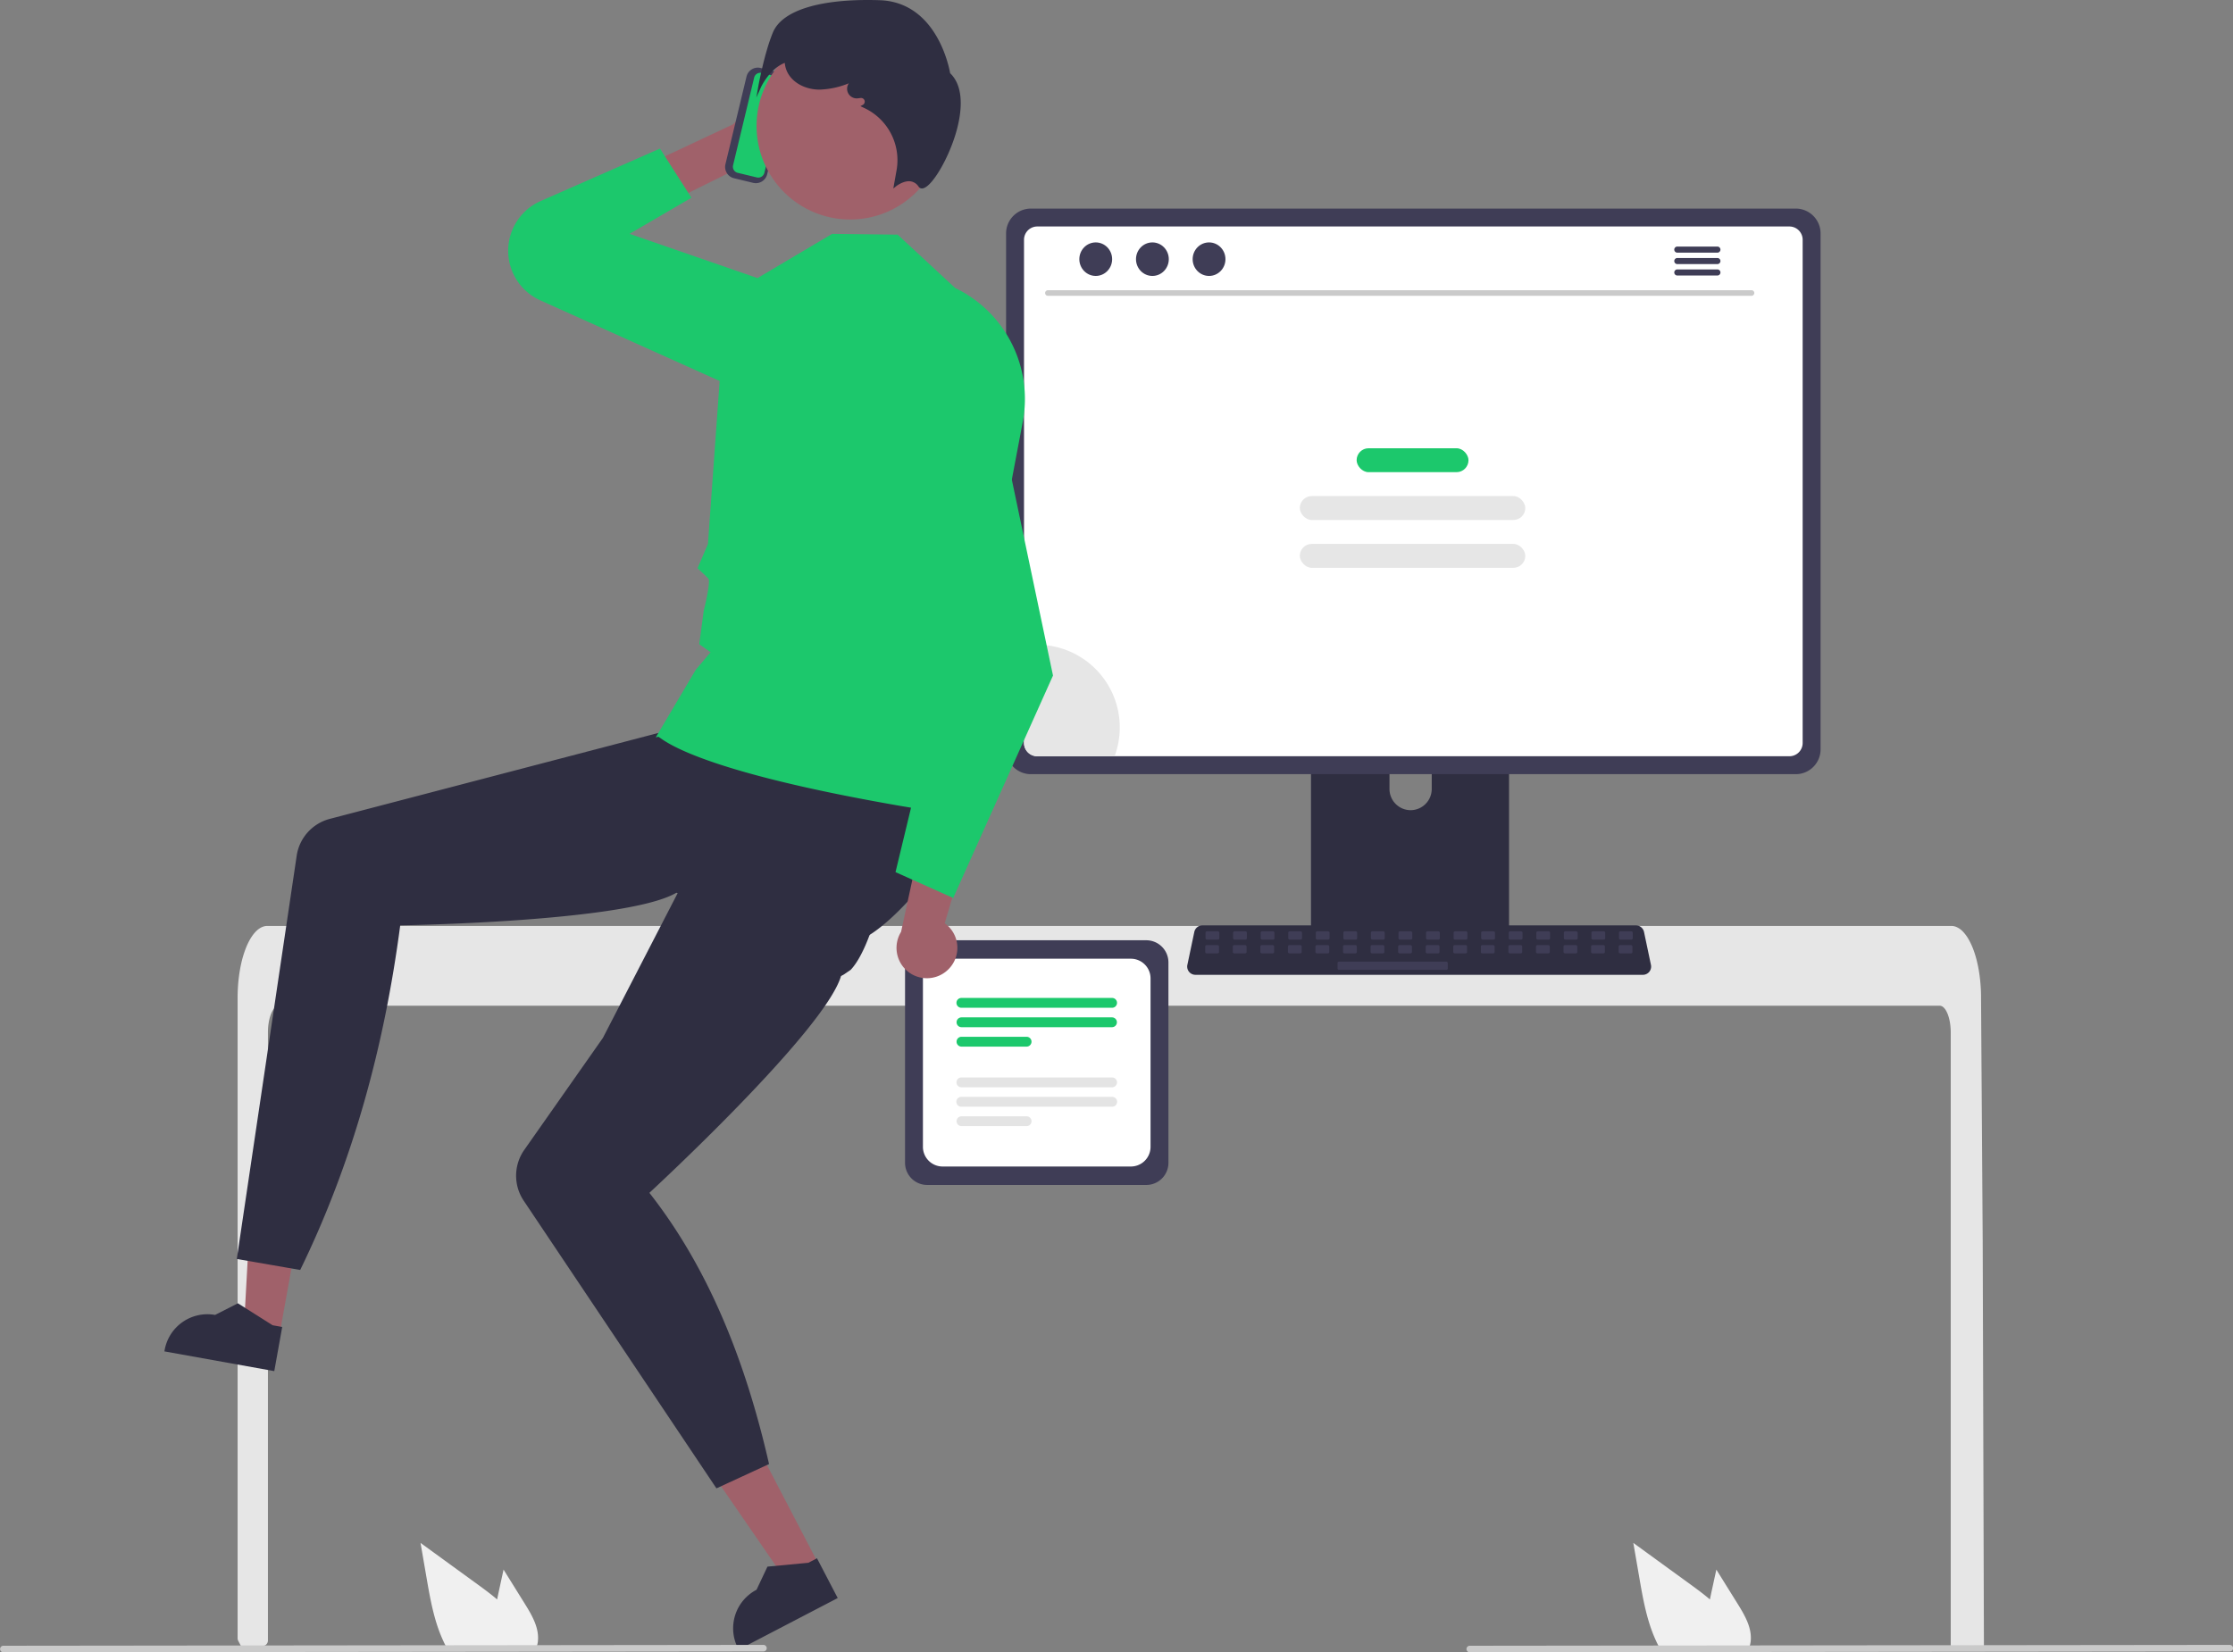 <svg xmlns="http://www.w3.org/2000/svg" data-name="Layer 1" width="810.131" height="599.609" viewBox="0 0 810.131 599.609" xmlns:xlink="http://www.w3.org/1999/xlink"><rect x="0" y="0" width="810.131" height="599.609" fill="#808080" stroke="none"/><path d="M431.331,209.196l8.563,13.383,30.548-15.144,15.706-4.802a12.192,12.192,0,0,0,4.805-20.524h0a12.192,12.192,0,0,0-16.946.2l-13.18,13.046Z" transform="translate(-194.934 -150.196)" fill="#a0616a"/><path d="M445.781,221.955l-11.417-17.844-43.289,19.045a19.71,19.71,0,0,0-11.611,15.521h0a19.71,19.71,0,0,0,11.244,20.395l69.007,31.032a20.119,20.119,0,0,0,26.513-9.332h0a20.119,20.119,0,0,0-11.113-27.805l-51.765-17.919Z" transform="translate(-194.934 -150.196)" fill="#1cc86c"/><path d="M902.658,524.88c0-5.36-1.8-9.71-4.01-9.72h-602.49c-2.22.01-4.01,4.36-4.02,9.72v220.643a2.003,2.003,0,0,1-1.809,1.994q-2.426.233-4.851.433c-.04,0-.08.01-.12.01-.88.08-1.76.14-2.64.21h-.01q-.679-1.255-1.342-2.533a2.011,2.011,0,0,1-.228-.929V512.27c0-1.48.06-2.97.16-4.44a56.885,56.885,0,0,1,.75-6.02c1.69-9.29,5.51-15.58,9.85-15.6h611a4.683,4.683,0,0,1,1.84.39,7.174,7.174,0,0,1,2.27,1.59,14.069,14.069,0,0,1,2.23,3.05c2.14,3.77,3.67,9.39,4.21,15.93,0,.06.01.12.01.18.14,1.62.21,3.27.2,4.92l.14,21.43.09,12.78.27,40.1.1,14.24.44,146.2v0a2,2,0,0,1-2,2h-8.04a2,2,0,0,1-2-2Z" transform="translate(-194.934 -150.196)" fill="#e6e6e6"/><polygon points="101.479 483.961 88.516 481.633 91.326 430.523 110.459 433.959 101.479 483.961" fill="#a0616a"/><path d="M294.442,647.762l-39.864-7.158.091-.504a15.765,15.765,0,0,1,18.302-12.73l.001 0,8.274-4.217,12.594,7.964,3.48.625Z" transform="translate(-194.934 -150.196)" fill="#2f2e41"/><path d="M610.807,580.21H531.318a8.044,8.044,0,0,1-8.035-8.035v-72.729A8.044,8.044,0,0,1,531.318,491.411h79.489a8.044,8.044,0,0,1,8.035,8.035v72.729A8.044,8.044,0,0,1,610.807,580.21Z" transform="translate(-194.934 -150.196)" fill="#3f3d56"/><path d="M605.22,573.513H536.905a7.142,7.142,0,0,1-7.134-7.134V505.242a7.142,7.142,0,0,1,7.134-7.134h68.314a7.142,7.142,0,0,1,7.134,7.134v61.137A7.142,7.142,0,0,1,605.22,573.513Z" transform="translate(-194.934 -150.196)" fill="#fff"/><path d="M598.405,515.907H543.72a1.783,1.783,0,1,1,0-3.567H598.405a1.783,1.783,0,1,1,0,3.567Z" transform="translate(-194.934 -150.196)" fill="#1cc86c"/><path d="M598.405,522.955H543.72a1.784,1.784,0,0,1,0-3.567H598.405a1.784,1.784,0,0,1,0,3.567Z" transform="translate(-194.934 -150.196)" fill="#1cc86c"/><path d="M567.425,530.002H543.72a1.784,1.784,0,0,1,0-3.567h23.705a1.784,1.784,0,0,1,0,3.567Z" transform="translate(-194.934 -150.196)" fill="#1cc86c"/><path d="M598.405,544.761H543.72a1.783,1.783,0,1,1,0-3.567H598.405a1.783,1.783,0,1,1,0,3.567Z" transform="translate(-194.934 -150.196)" fill="#e4e4e4"/><path d="M598.405,551.809H543.72a1.784,1.784,0,1,1,0-3.567H598.405a1.784,1.784,0,1,1,0,3.567Z" transform="translate(-194.934 -150.196)" fill="#e4e4e4"/><path d="M567.425,558.856H543.72a1.784,1.784,0,0,1,0-3.567h23.705a1.784,1.784,0,0,1,0,3.567Z" transform="translate(-194.934 -150.196)" fill="#e4e4e4"/><path d="M738.942,385.934H674.023a3.464,3.464,0,0,0-3.459,3.467V491.955h71.845V389.402A3.466,3.466,0,0,0,738.942,385.934ZM706.701,444.204a7.702,7.702,0,0,1-7.666-7.666V424.709a7.666,7.666,0,0,1,15.332,0v11.829a7.702,7.702,0,0,1-7.666,7.666Z" transform="translate(-194.934 -150.196)" fill="#2f2e41"/><path d="M670.341,488.675v9.894a1.938,1.938,0,0,0,1.934,1.934h68.422a1.944,1.944,0,0,0,1.934-1.934V488.675Z" transform="translate(-194.934 -150.196)" fill="#3f3d56"/><path d="M846.443,225.888H568.938a9.008,9.008,0,0,0-8.994,8.994V422.144a9.003,9.003,0,0,0,8.994,8.994H846.443a9.003,9.003,0,0,0,8.994-8.994V234.882A9.008,9.008,0,0,0,846.443,225.888Z" transform="translate(-194.934 -150.196)" fill="#3f3d56"/><path d="M844.126,232.384h-272.87a4.82,4.82,0,0,0-4.81,4.82v182.62a4.818,4.818,0,0,0,4.81,4.81h272.87a4.818,4.818,0,0,0,4.81-4.81v-182.62A4.82,4.82,0,0,0,844.126,232.384Z" transform="translate(-194.934 -150.196)" fill="#fff"/><path d="M790.976,503.947H628.633a2.986,2.986,0,0,1-2.922-3.602l2.519-11.964a2.999,2.999,0,0,1,2.922-2.371H788.457a2.999,2.999,0,0,1,2.922,2.371l2.519,11.964a2.986,2.986,0,0,1-2.922,3.602Z" transform="translate(-194.934 -150.196)" fill="#2f2e41"/><rect x="437.37" y="337.969" width="5" height="3" rx="0.488" fill="#3f3d56"/><rect x="447.37" y="337.969" width="5" height="3" rx="0.488" fill="#3f3d56"/><rect x="457.37" y="337.969" width="5" height="3" rx="0.488" fill="#3f3d56"/><rect x="467.37" y="337.969" width="5" height="3" rx="0.488" fill="#3f3d56"/><rect x="477.37" y="337.969" width="5" height="3" rx="0.488" fill="#3f3d56"/><rect x="487.37" y="337.969" width="5" height="3" rx="0.488" fill="#3f3d56"/><rect x="497.37" y="337.969" width="5" height="3" rx="0.488" fill="#3f3d56"/><rect x="507.37" y="337.969" width="5" height="3" rx="0.488" fill="#3f3d56"/><rect x="517.37" y="337.969" width="5" height="3" rx="0.488" fill="#3f3d56"/><rect x="527.37" y="337.969" width="5" height="3" rx="0.488" fill="#3f3d56"/><rect x="537.37" y="337.969" width="5" height="3" rx="0.488" fill="#3f3d56"/><rect x="547.37" y="337.969" width="5" height="3" rx="0.488" fill="#3f3d56"/><rect x="557.37" y="337.969" width="5" height="3" rx="0.488" fill="#3f3d56"/><rect x="567.37" y="337.969" width="5" height="3" rx="0.488" fill="#3f3d56"/><rect x="577.37" y="337.969" width="5" height="3" rx="0.488" fill="#3f3d56"/><rect x="587.37" y="337.969" width="5" height="3" rx="0.488" fill="#3f3d56"/><rect x="437.252" y="342.969" width="5" height="3" rx="0.488" fill="#3f3d56"/><rect x="447.252" y="342.969" width="5" height="3" rx="0.488" fill="#3f3d56"/><rect x="457.252" y="342.969" width="5" height="3" rx="0.488" fill="#3f3d56"/><rect x="467.252" y="342.969" width="5" height="3" rx="0.488" fill="#3f3d56"/><rect x="477.252" y="342.969" width="5" height="3" rx="0.488" fill="#3f3d56"/><rect x="487.252" y="342.969" width="5" height="3" rx="0.488" fill="#3f3d56"/><rect x="497.252" y="342.969" width="5" height="3" rx="0.488" fill="#3f3d56"/><rect x="507.252" y="342.969" width="5" height="3" rx="0.488" fill="#3f3d56"/><rect x="517.252" y="342.969" width="5" height="3" rx="0.488" fill="#3f3d56"/><rect x="527.252" y="342.969" width="5" height="3" rx="0.488" fill="#3f3d56"/><rect x="537.252" y="342.969" width="5" height="3" rx="0.488" fill="#3f3d56"/><rect x="547.252" y="342.969" width="5" height="3" rx="0.488" fill="#3f3d56"/><rect x="557.252" y="342.969" width="5" height="3" rx="0.488" fill="#3f3d56"/><rect x="567.252" y="342.969" width="5" height="3" rx="0.488" fill="#3f3d56"/><rect x="577.252" y="342.969" width="5" height="3" rx="0.488" fill="#3f3d56"/><rect x="587.252" y="342.969" width="5" height="3" rx="0.488" fill="#3f3d56"/><rect x="485.252" y="348.969" width="40" height="3" rx="0.488" fill="#3f3d56"/><path d="M825.334,732.182l-7.71-12.39-1.54,7.08c-.27,1.24-.54,2.5-.79,3.75-2.19-1.87-4.52-3.6-6.8-5.26q-10.5-7.62-20.99-15.26l2.19,12.7c1.35,7.82,2.76,15.8,6.1,22.95.37.81.77,1.61,1.2,2.39h32.54a10.487,10.487,0,0,0,.54-2.24.775.775,0,0,0,.01-.15C830.594,740.902,827.914,736.332,825.334,732.182Z" transform="translate(-194.934 -150.196)" fill="#f0f0f0"/><path d="M385.334,732.182l-7.71-12.39-1.54,7.08c-.27,1.24-.54,2.5-.79,3.75-2.19-1.87-4.52-3.6-6.8-5.26q-10.5-7.62-20.99-15.26l2.19,12.7c1.35,7.82,2.76,15.8,6.1,22.95.37.81.77,1.61,1.2,2.39h32.54a10.487,10.487,0,0,0,.54-2.24.775.775,0,0,0,.01-.15C390.594,740.902,387.914,736.332,385.334,732.182Z" transform="translate(-194.934 -150.196)" fill="#f0f0f0"/><path d="M1003.875,749.497l-275.75.307a1.191,1.191,0,0,1,0-2.381l275.75-.307a1.191,1.191,0,1,1,0,2.381Z" transform="translate(-194.934 -150.196)" fill="#cacaca"/><path d="M830.41,257.545H575.086a1.016,1.016,0,0,1,0-2.031H830.41a1.016,1.016,0,0,1,0,2.031Z" transform="translate(-194.934 -150.196)" fill="#cacaca"/><ellipse cx="397.532" cy="94.052" rx="5.95" ry="6.083" fill="#3f3d56"/><ellipse cx="418.088" cy="94.052" rx="5.95" ry="6.083" fill="#3f3d56"/><ellipse cx="438.644" cy="94.052" rx="5.95" ry="6.083" fill="#3f3d56"/><path d="M818.033,239.672H803.431a1.106,1.106,0,0,0,0,2.211h14.602a1.106,1.106,0,0,0,0-2.211Z" transform="translate(-194.934 -150.196)" fill="#3f3d56"/><path d="M818.033,243.822H803.431a1.106,1.106,0,0,0,0,2.211h14.602a1.106,1.106,0,0,0,0-2.211Z" transform="translate(-194.934 -150.196)" fill="#3f3d56"/><path d="M818.033,247.967H803.431a1.106,1.106,0,0,0,0,2.211h14.602a1.106,1.106,0,0,0,0-2.211Z" transform="translate(-194.934 -150.196)" fill="#3f3d56"/><rect x="492.185" y="162.668" width="40.582" height="8.678" rx="4.339" fill="#1cc86c"/><rect x="471.575" y="180.024" width="81.802" height="8.678" rx="4.339" fill="#e6e6e6"/><rect x="471.575" y="197.379" width="81.802" height="8.678" rx="4.339" fill="#e6e6e6"/><path d="M601.186,414.164a29.815,29.815,0,0,1-1.88,10.47h-28.05a4.818,4.818,0,0,1-4.81-4.81v-35.28a29.628,29.628,0,0,1,4.74-.38A29.998,29.998,0,0,1,601.186,414.164Z" transform="translate(-194.934 -150.196)" fill="#e6e6e6"/><path d="M545.843,442.058c-.42,12.15-26.26,44.93-39.85,49.63-2.31.8-3.66,1.24-3.66,1.24l-4.73-1.43-57.28-17.33c-10.03,5.9-39.95,8.9-64.5,10.4-19.54,1.19-35.69,1.43-35.69,1.43-5.765,43.841-17.125,85.778-36.29,125.06l-23-4L302.571,460.738a16.3,16.3,0,0,1,11.998-13.375l156.304-40.885s8.62-1.56,26.8,7.21C527.603,428.128,546.143,433.218,545.843,442.058Z" transform="translate(-194.934 -150.196)" fill="#2f2e41"/><polygon points="297.161 567.951 285.481 574.036 256.449 531.879 273.689 522.897 297.161 567.951" fill="#a0616a"/><path d="M498.856,730.117l-35.919,18.714-.237-.454a15.765,15.765,0,0,1,6.696-21.265l.001-0,3.967-8.396,14.835-1.4,3.135-1.634Z" transform="translate(-194.934 -150.196)" fill="#2f2e41"/><path d="M515.976,439.707c5.242,10.969-2.526,51.98-12.406,62.428l-2.623,1.784-.887.462c-5.927,20.048-69.529,78.684-69.529,78.684,21.484,27.368,34.873,61.017,43.416,98.427l-19.086,8.817-69.926-104.39a16.3,16.3,0,0,1,.202-18.437L413.664,526.846l46.484-90.04C493.363,435.782,512.157,431.729,515.976,439.707Z" transform="translate(-194.934 -150.196)" fill="#2f2e41"/><path d="M544.236,446.325c-100.393-15.267-109.54-28.997-110.522-28.753l-.871.217,14.545-24.585,5.335-6.302-4.104-2.933,1.628-12.184c1.27-4.936,2.298-10.748,1.75-11.527-1.131-1.253-3.65-3.53-3.675-3.553l-.324-.293,3.781-8.822,5.064-70.534,13.055-26.026,26.945-15.974,23.75.287,20.872,19.359a44.674,44.674,0,0,1,24.534,48.539l-10.602,55.998-3.9,28.863,6.364,6.363-3.96,3.96-2.354,13.484,2.411,15.271c1.885,13.875-6.496,14.702-7.115,14.875-.037.011-1.858,4.777-1.935,4.777C544.715,446.834,544.699,446.396,544.236,446.325Z" transform="translate(-194.934 -150.196)" fill="#1cc86c"/><path d="M538.965,502A10.962,10.962,0,0,0,537.68,485.24l11.013-37.367-19.361,5.912-7.49,34.578a11.022,11.022,0,0,0,17.123,13.637Z" transform="translate(-194.934 -150.196)" fill="#a0616a"/><path d="M540.753,476.072l-20.927-9.387,16.786-69.709-31.261-75.887a27.638,27.638,0,0,1,19.87-37.573h0A27.667,27.667,0,0,1,557.951,304.879l19.012,90.467Z" transform="translate(-194.934 -150.196)" fill="#1cc86c"/><path d="M458.123,209.789l7.649-31.814a4.227,4.227,0,0,1,5.093-3.118l6.934,1.667a4.227,4.227,0,0,1,3.118,5.093l-7.649,31.814a4.227,4.227,0,0,1-5.093,3.118l-6.934-1.667A4.227,4.227,0,0,1,458.123,209.789Z" transform="translate(-194.934 -150.196)" fill="#3f3d56"/><path d="M471.286,176.675a2.278,2.278,0,0,0-2.744,1.68l-7.649,31.814a2.278,2.278,0,0,0,1.68,2.744l6.934,1.667a2.278,2.278,0,0,0,2.744-1.68l7.649-31.814a2.278,2.278,0,0,0-1.68-2.744Z" transform="translate(-194.934 -150.196)" fill="#1cc86c"/><circle cx="308.432" cy="45.699" r="33.958" fill="#a0616a"/><path d="M519.029,218.6l1.223-6.878a20.909,20.909,0,0,0-12.112-22.496l-1.049-.507.864-.462a1.334,1.334,0,0,0-.794-2.5l-.981.122a3.494,3.494,0,0,1-3.296-5.458,30.328,30.328,0,0,1-10.675,2.295c-5.308-.04-9.92-2.627-11.75-6.592a9.513,9.513,0,0,1-.811-3.118c-5.607,2.209-8.63,8.833-8.662,8.902l-1.658,3.699.709-3.991c.021-.122,2.192-12.209,5.338-19.709h0c3.383-8.063,17.467-12.313,38.625-11.641,20.666.649,25.25,24.212,25.644,26.492,5.871,5.649,3.738,16.344,1.932,22.243-2.924,9.553-8.695,19.059-11.875,19.56a1.467,1.467,0,0,1-1.498-.637,4.222,4.222,0,0,0-2.889-1.918c-2.569-.365-5.221,1.741-5.248,1.762Z" transform="translate(-194.934 -150.196)" fill="#2f2e41"/><path d="M471.875,749.497l-275.75.307a1.191,1.191,0,0,1,0-2.381l275.75-.307a1.191,1.191,0,1,1,0,2.381Z" transform="translate(-194.934 -150.196)" fill="#cacaca"/></svg>